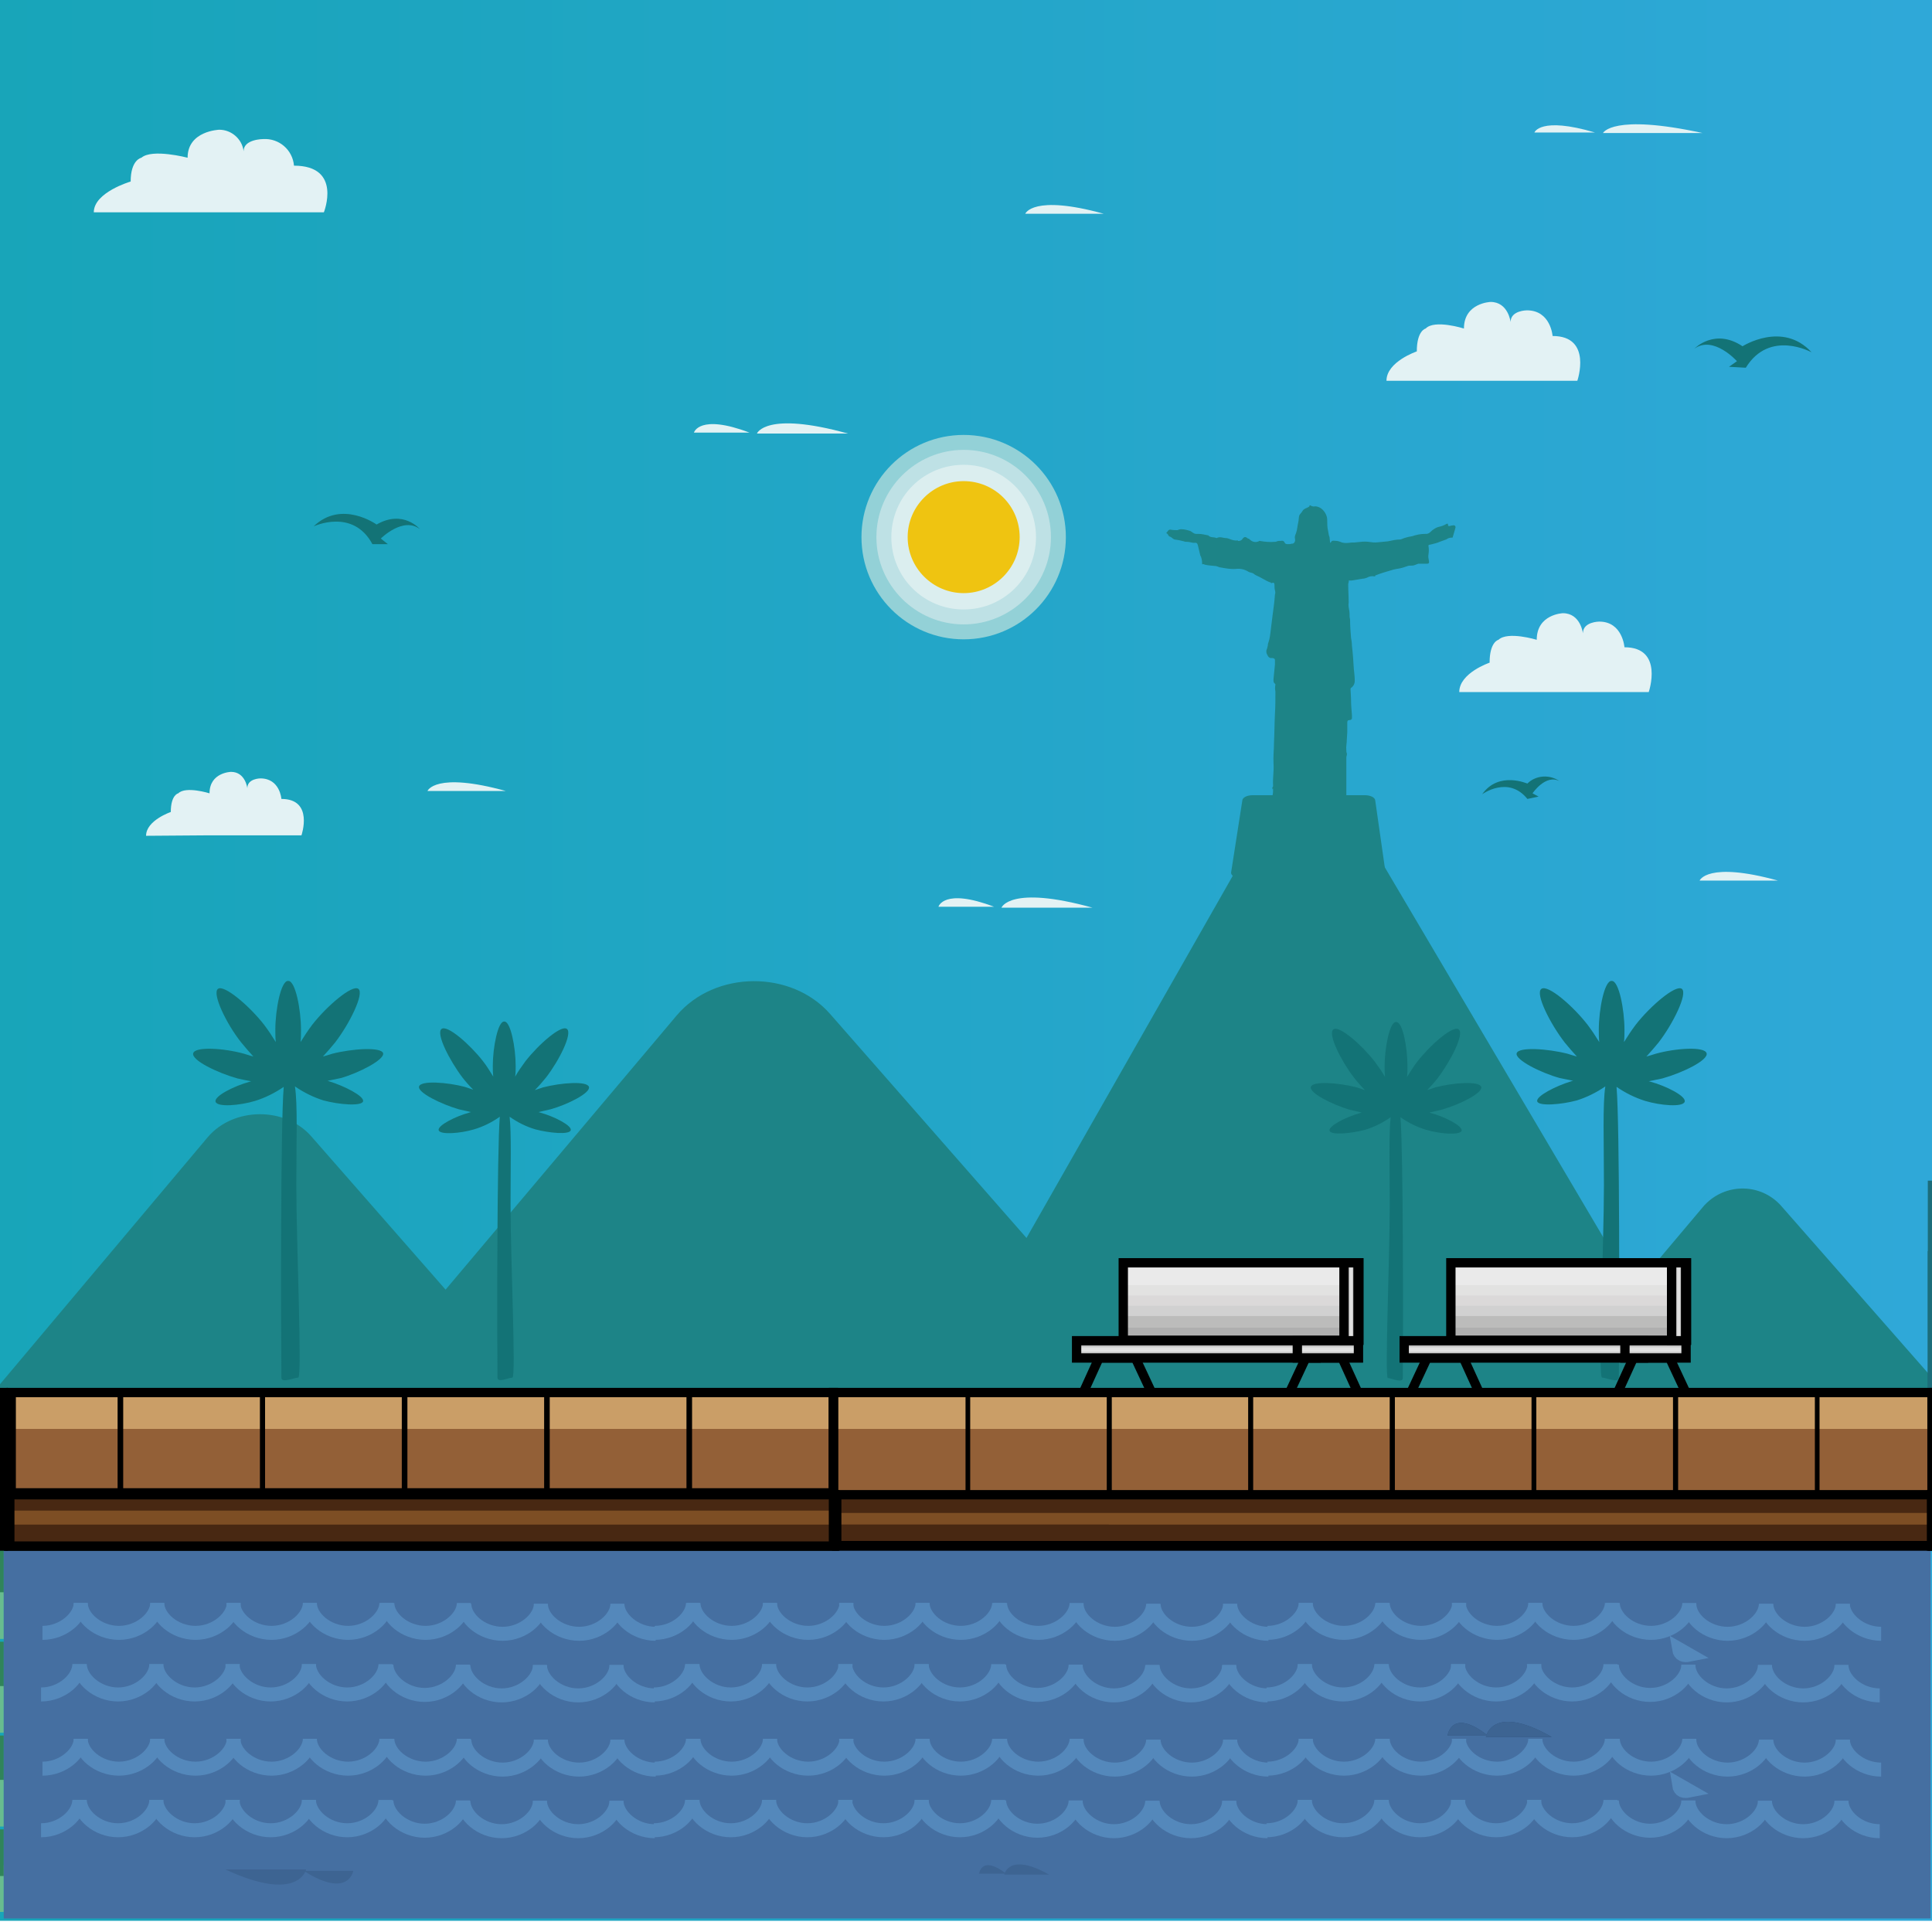 <?xml version="1.0" encoding="utf-8"?>
<!-- Generator: Adobe Illustrator 24.1.0, SVG Export Plug-In . SVG Version: 6.00 Build 0)  -->
<svg version="1.1" id="Capa_1" xmlns="http://www.w3.org/2000/svg" xmlns:xlink="http://www.w3.org/1999/xlink" x="0px" y="0px"
	 viewBox="0 0 414 414" style="enable-background:new 0 0 414 414;" xml:space="preserve">
<style type="text/css">
	.st0{clip-path:url(#SVGID_2_);}
	.st1{fill:url(#SVGID_3_);}
	.st2{fill:#1D8487;}
	.st3{fill:#137376;}
	.st4{fill:#93D1D7;}
	.st5{fill:#BEE1E5;}
	.st6{fill:#DBEEEF;}
	.st7{fill:#EFC411;}
	.st8{fill:#E3F2F4;}
	.st9{fill:#30845A;}
	.st10{fill:#68BC8F;}
	.st11{fill:none;}
	.st12{fill:#456FA1;}
	.st13{fill:none;stroke:#5488BB;stroke-width:3;stroke-miterlimit:10;}
	.st14{fill:#3D6492;}
	.st15{fill:#2A4D78;}
	.st16{fill:none;stroke:#000000;stroke-width:2;stroke-miterlimit:10;}
	.st17{fill:#AFAFAF;}
	.st18{fill:#BCBCBB;}
	.st19{fill:#D1D1D1;}
	.st20{fill:#DBD9D9;}
	.st21{fill:#E2E2E1;}
	.st22{fill:#EAEAEA;}
	.st23{fill:#E0E0E0;}
	.st24{fill:#C4C4C4;}
	.st25{fill:#1B646C;}
	.st26{fill:#1C6D7A;}
	.st27{fill:#7D4E24;stroke:#000000;stroke-width:2;stroke-miterlimit:10;}
	.st28{fill:none;stroke:#000000;stroke-width:1.5;stroke-miterlimit:10;}
	.st29{fill:#482812;}
	.st30{fill:#CA9E67;}
	.st31{fill:#936037;}
	.st32{fill:#7D4E24;}
	.st33{fill:none;stroke:#000000;stroke-miterlimit:10;}
</style>
<g>
	<defs>
		<rect id="SVGID_1_" width="414" height="414"/>
	</defs>
	<clipPath id="SVGID_2_">
		<use xlink:href="#SVGID_1_"  style="overflow:visible;"/>
	</clipPath>
	<g class="st0">
		
			<linearGradient id="SVGID_3_" gradientUnits="userSpaceOnUse" x1="-414.04" y1="208.175" x2="3700.49" y2="208.175" gradientTransform="matrix(1 0 0 -1 0 414)">
			<stop  offset="0" style="stop-color:#00A19A"/>
			<stop  offset="0.23" style="stop-color:#36A9E1"/>
			<stop  offset="0.49" style="stop-color:#1D71B8"/>
			<stop  offset="0.72" style="stop-color:#2D3387"/>
			<stop  offset="1" style="stop-color:#29235C"/>
		</linearGradient>
		<rect x="-414" class="st1" width="4114.5" height="411.6"/>
		<path class="st2" d="M-1.5,298.4h116.3l-48.1-54.9c-5.6-6.4-16.7-6.3-22.2,0.2L-1.5,298.4z"/>
		<path class="st2" d="M331.4,298.4h85.4l-35.3-40.2c-4.2-4.5-11.2-4.7-15.7-0.5c-0.2,0.2-0.4,0.4-0.6,0.6L331.4,298.4z"/>
		<path class="st2" d="M76.9,298.4H249l-71.1-81.1c-8.3-9.5-24.7-9.4-32.9,0.3L76.9,298.4z"/>
		<path class="st3" d="M82.1,225.7c-0.4-1.4-6.6-1-10.9,0.1c-0.6,0.2-1.3,0.4-2,0.6c0.9-1,1.8-2,2.6-3c3.1-4,6.3-10.5,5-11.5
			s-6.8,3.7-9.9,7.7c-0.9,1.2-1.7,2.4-2.5,3.7c0.1-0.9,0.1-1.8,0.1-2.6c0-4.4-1.2-10.5-2.7-10.5h-0.1c-1.5,0-2.7,6.1-2.7,10.5
			c0,0.8,0,1.7,0.1,2.6c-0.8-1.3-1.6-2.5-2.5-3.7c-3.1-4-8.6-8.7-9.9-7.7s1.8,7.5,5,11.5c0.8,1,1.7,2,2.6,3c-0.7-0.2-1.4-0.4-2-0.6
			c-4.3-1.2-10.5-1.6-10.9-0.1s5.2,4.2,9.5,5.4c0.9,0.2,1.8,0.4,2.9,0.6l-0.3,0.1c-3.3,0.9-7.7,3.1-7.3,4.3s5.2,0.8,8.5-0.2
			c2.2-0.7,4.2-1.7,6.1-3c-0.7,7.9-0.6,51.5-0.5,62.3c0,1.3,2.7,0,3.6,0s-0.4-28.4-0.4-41.3c0-9.3,0.3-17.3-0.3-21.1
			c1.9,1.3,3.9,2.3,6.1,3c3.3,0.9,8.2,1.3,8.5,0.2s-4-3.3-7.3-4.3l-0.3-0.1c1-0.2,2-0.4,2.9-0.6C76.9,229.9,82.4,227.1,82.1,225.7z"
			/>
		<path class="st3" d="M126.2,232.9c-0.4-1.3-5.9-0.9-9.8,0.1c-0.6,0.2-1.2,0.4-1.8,0.6c0.8-0.8,1.6-1.7,2.4-2.7
			c2.8-3.6,5.7-9.4,4.5-10.4s-6.1,3.3-8.9,6.9c-0.8,1.1-1.6,2.2-2.2,3.3c0.1-0.8,0.1-1.6,0.1-2.3c0-4-1.1-9.5-2.4-9.5h-0.1
			c-1.3,0-2.4,5.5-2.4,9.5c0,0.7,0,1.5,0.1,2.3c-0.7-1.1-1.4-2.3-2.2-3.3c-2.8-3.6-7.7-7.9-8.9-6.9s1.7,6.7,4.5,10.4
			c0.7,0.9,1.5,1.8,2.3,2.6c-0.6-0.2-1.2-0.4-1.8-0.6c-3.8-1-9.4-1.4-9.8-0.1s4.7,3.8,8.5,4.9c0.8,0.2,1.7,0.4,2.6,0.6l-0.3,0.1
			c-3,0.8-6.9,2.8-6.6,3.8s4.6,0.7,7.6-0.2c2-0.6,3.8-1.5,5.5-2.7c-0.6,7.1-0.6,46.2-0.5,55.9c0,1.2,2.4,0,3.2,0s-0.4-25.5-0.4-37
			c0-8.3,0.2-15.5-0.2-18.9c1.7,1.2,3.5,2.1,5.5,2.7c3,0.8,7.3,1.2,7.6,0.2s-3.6-3-6.6-3.8l-0.3-0.1c0.9-0.2,1.8-0.4,2.6-0.6
			C121.6,236.7,126.6,234.2,126.2,232.9z"/>
		<path class="st4" d="M228.4,115.1c0,12.1-9.8,21.9-21.9,21.9s-21.9-9.8-21.9-21.9s9.8-21.9,21.9-21.9
			C218.6,93.2,228.4,103,228.4,115.1L228.4,115.1z"/>
		<path class="st5" d="M225.2,115.1c0,10.3-8.4,18.7-18.7,18.7c-10.3,0-18.7-8.4-18.7-18.7s8.4-18.7,18.7-18.7
			S225.2,104.7,225.2,115.1L225.2,115.1z"/>
		<path class="st6" d="M222,115.1c0,8.6-6.9,15.5-15.5,15.5c-8.6,0-15.5-6.9-15.5-15.5c0-8.6,6.9-15.5,15.5-15.5
			S222,106.5,222,115.1C222,115.1,222,115.1,222,115.1z"/>
		<path class="st7" d="M218.5,115.1c0,6.6-5.4,12-12,12s-12-5.4-12-12s5.4-12,12-12S218.5,108.4,218.5,115.1z"/>
		<path class="st8" d="M313.6,81.6h24.4c0,0,3.3-9.6-5.3-9.6c0,0-0.4-5.5-5.5-5.5c0,0-3.5,0-3.5,2.5c0,0-0.5-4.3-4.3-4.3
			c0,0-5.7,0.2-5.7,5.7c0,0-6.3-2-8.2,0c0,0-1.9,0.4-1.9,4.9c0,0-6.5,2.2-6.5,6.3L313.6,81.6z"/>
		<path class="st8" d="M329,148.3h24.3c0,0,3.3-9.6-5.2-9.6c0,0-0.4-5.5-5.4-5.5c0,0-3.5,0-3.5,2.5c0,0-0.5-4.3-4.3-4.3
			c0,0-5.6,0.2-5.6,5.7c0,0-6.2-1.9-8.2,0c0,0-1.9,0.4-1.9,4.9c0,0-6.5,2.2-6.5,6.3H329z"/>
		<path class="st8" d="M364.8,28.5c-19.3-4.2-21.3,0-21.3,0"/>
		<path class="st8" d="M341.8,28.4c-11.8-3.5-13,0-13,0"/>
		<path class="st3" d="M317.6,170.2c0,0,5.6-4.1,9.7,1l2.4-0.5l-1.3-0.7c0,0,2.8-4.2,5.8-2.6c-2.1-1.5-5.1-1.3-6.9,0.5
			C327.4,168,321.2,165.1,317.6,170.2z"/>
		<path class="st3" d="M388.2,75.5c0,0-9-5-14.1,3.3l-3.6-0.2l1.7-1.2c0,0-5-5.6-9.1-2.7c0,0,4.3-4.5,10.3-0.5
			C373.4,74.2,382,68.7,388.2,75.5z"/>
		<path class="st8" d="M39.9,45.5h29.5c0,0,4-10-6.4-10c-0.3-3.4-3.2-5.9-6.6-5.7c0,0-4.2,0-4.2,2.6c-0.3-2.6-2.6-4.6-5.2-4.6
			c0,0-6.8,0.2-6.8,6c0,0-7.6-2-9.9,0c0,0-2.3,0.4-2.3,5.1c0,0-7.9,2.3-7.9,6.6L39.9,45.5z"/>
		<path class="st8" d="M44.7,179h19.9c0,0,2.7-7.8-4.3-7.8c0,0-0.3-4.4-4.5-4.4c0,0-2.8,0-2.8,2.1c0,0-0.4-3.5-3.5-3.5
			c0,0-4.6,0.1-4.6,4.6c0,0-5.1-1.6-6.7,0c0,0-1.6,0.3-1.6,4c0,0-5.3,1.8-5.3,5.1L44.7,179z"/>
		<path class="st8" d="M381,188.7c-15.2-4.2-16.8,0-16.8,0"/>
		<path class="st8" d="M236.5,45.8c-15.2-4.2-16.8,0-16.8,0"/>
		<path class="st8" d="M181.7,92.9c-17.7-4.9-19.5,0-19.5,0"/>
		<path class="st8" d="M160.6,92.7c-10.8-4.1-11.9,0-11.9,0"/>
		<path class="st8" d="M234.1,194.5c-17.7-4.9-19.5,0-19.5,0"/>
		<path class="st8" d="M213,194.3c-10.8-4.1-11.9,0-11.9,0"/>
		<path class="st8" d="M108.4,169.5c-15.2-4.2-16.8,0-16.8,0"/>
		<path class="st3" d="M67.2,112.8c0,0,8.4-4,12.6,3.8h3.3l-1.5-1.2c0,0,4.8-4.8,8.4-2c0,0-3.6-4.3-9.3-1
			C80.7,112.4,73.2,107,67.2,112.8z"/>
		<rect x="-411" y="331.7" class="st9" width="411.8" height="10"/>
		<rect x="-411" y="341.2" class="st10" width="411.8" height="10"/>
		<rect x="-411" y="351.8" class="st9" width="411.8" height="10"/>
		<rect x="-411" y="361.3" class="st10" width="411.8" height="10"/>
		<rect x="-411" y="371.9" class="st9" width="411.8" height="10"/>
		<rect x="-411" y="381.4" class="st10" width="411.8" height="10"/>
		<rect x="-411" y="399.7" class="st10" width="411.8" height="10"/>
		<rect x="-411" y="392" class="st9" width="411.8" height="10"/>
		<rect x="-411" y="401.5" class="st11" width="411.8" height="10"/>
		<path class="st2" d="M201.1,298.4h162.1l-66.9-113.3c-7.8-13.3-23.3-13.1-30.9,0.4L201.1,298.4z"/>
		<path class="st2" d="M311.9,113c0-0.4-0.3-0.5-0.7-0.4c-0.2,0-0.4,0.1-0.5,0.1c-0.3,0.1-0.4,0-0.4-0.2c0-0.4-0.2-0.3-0.4-0.2
			c-0.5,0.3-1.1,0.5-1.6,0.6c-0.4,0.1-0.8,0.3-1.2,0.6c-0.5,0.3-0.8,1-1.7,0.9c-1,0-1.9,0.2-2.8,0.5c-0.6,0.1-1.1,0.2-1.7,0.4
			c-0.2,0.1-0.5,0.2-0.8,0.3c-0.9,0-1.8,0.2-2.7,0.4c-0.7,0.1-1.4,0.1-2.1,0.2c-0.7,0.1-1.4,0-2.1-0.1c-0.8-0.1-1.6,0-2.5,0.1
			c-0.5,0.1-1,0-1.5,0.1c-0.7,0.1-1.4,0.1-2-0.2c-0.3-0.1-0.6-0.2-0.9-0.2c-0.4,0-0.9-0.2-1.1,0.3c-0.1,0.2-0.2,0.1-0.2-0.1
			c0-0.3-0.1-0.7-0.1-1c-0.2-0.4-0.2-0.9-0.3-1.3c-0.2-0.8-0.2-1.6-0.2-2.4c0-0.8-0.4-1.6-1-2.2c-0.4-0.4-1-0.7-1.6-0.7
			c-0.3,0.1-0.7,0-1-0.2c0,0-0.2-0.1-0.2,0.1s-0.2,0.2-0.3,0.3c-0.4,0.2-0.9,0.3-1.2,0.8s-0.6,0.7-0.7,1s-0.1,1-0.2,1.4
			c-0.2,0.8-0.2,1.6-0.5,2.4c-0.2,0.4-0.3,0.8-0.2,1.2c0.1,0.4-0.1,0.9-0.5,1c0,0-0.1,0-0.2,0c-0.3,0.1-0.5,0.1-0.8,0.1
			c-0.2,0-0.6,0-0.7-0.3c-0.1-0.3-0.4-0.5-0.8-0.4c-0.3,0-0.6,0-0.9,0.1c-0.1,0.1-0.3,0.1-0.4,0.1c-1.1,0.1-2.2,0-3.3-0.2
			c0,0-0.1,0-0.2,0.1c-0.7,0.3-1.4,0.1-1.9-0.4c-0.1-0.1-0.2-0.2-0.4-0.2l-0.1-0.1c-0.3-0.2-0.6-0.4-1,0.1c-0.2,0.4-0.7,0.6-1.1,0.5
			c0,0,0.1,0,0.1,0s0-0.1-0.1-0.1c-0.6,0.1-1.2-0.1-1.7-0.3c-0.3-0.1-0.5-0.2-0.8-0.2c-0.6,0-1.3-0.4-2,0c-0.6-0.3-1.3,0-1.8-0.6
			c0,0-0.1,0-0.1,0l-1-0.2c-0.5-0.1-1-0.1-1.5-0.1c-0.5,0-0.8-0.4-1.2-0.6c-0.6-0.2-1.3-0.4-2-0.4c-0.3,0-0.5,0.1-0.8,0.2
			c-0.5,0-0.9,0-1.4-0.1c-0.5-0.1-0.6,0.3-0.9,0.6c-0.1,0.1-0.1,0.1,0,0.2c0,0,0,0,0,0c0.3,0.1,0.3,0.4,0.5,0.6l0.2,0.1
			c0.4,0.1,0.6,0.5,1,0.6c0.7,0.1,1.3,0.2,2,0.4c0.2,0.1,0.4,0.1,0.6,0.1c0,0,0.1,0,0.1,0c0.6,0,1.1,0.3,1.7,0.2
			c0.4,0,0.5,0.2,0.6,0.6c0.2,0.7,0.3,1.4,0.5,2.1c0.3,0.5,0.4,1.2,0.4,1.8c0,0,0,0.2,0.1,0.1c0.2-0.1,0.4,0.1,0.5,0.1
			c0.8,0.2,1.6,0.2,2.4,0.3c0.4,0.1,0.7,0.3,1,0.3c1.1,0.2,2.2,0.4,3.3,0.3c0.9-0.1,1.8,0.1,2.6,0.6c0.3,0.2,0.8,0.2,1.1,0.4
			c0.2,0.2,0.4,0.3,0.6,0.4c1,0.4,1.9,1.1,3,1.5h0.1c0.1,0.2,0.1,0.2,0.3,0.1c0.3-0.1,0.5,0,0.5,0.4c0,0.4,0,0.8,0.1,1.2
			c0.1,0.3,0.1,0.6,0,0.9c-0.1,1.5-0.3,2.9-0.5,4.4c-0.1,0.8-0.2,1.6-0.3,2.4s-0.2,1.9-0.4,2.8c-0.1,0.3-0.2,0.7-0.3,1
			c0,0.3-0.1,0.7-0.2,1c-0.2,0.4-0.2,0.8,0,1.2c0.2,0.4,0.4,0.9,1.1,0.8c0.2,0,0.6,0.1,0.6,0.4s0,0.7,0,1c-0.1,1-0.2,2-0.3,3
			c0,0.4-0.1,0.8,0.3,1.1c0.1,0.1,0.1,0.1,0.1,0.2c-0.1,0.5-0.1,1,0,1.5c0,1.6,0,3.2-0.1,4.8c-0.1,2-0.1,4-0.2,6
			c0,1.6-0.2,3.1-0.1,4.7s-0.2,3-0.1,4.6c0,0.1,0,0.2,0,0.2c-0.2,0.3-0.2,0.3-0.1,0.7c0-0.1,0-0.2,0.1-0.2c0,0.5,0,0.9-0.1,1.4h-4.3
			c-1.2,0-2.2,0.5-2.2,1.2l-2.4,15.4c0,0.7,1,1.2,2.2,1.2h28.7c1.2,0,2.2-0.5,2.2-1.2l-2.2-15.4c0-0.7-1-1.2-2.2-1.2h-4
			c0-0.1,0-0.1,0-0.2c0-2.6,0-5.3,0-7.9c0-0.3,0.2-0.6,0.1-0.9c-0.1-0.2-0.1-0.4-0.1-0.6c-0.1-0.8,0.1-1.5,0.1-2.3
			c0-0.5,0.1-1.1,0.1-1.6c0-0.7,0-1.4,0-2.1c0-0.3,0.1-0.5,0.5-0.5c0.3,0,0.5-0.2,0.5-0.4c0,0,0-0.1,0-0.1c0-0.2,0-0.3,0-0.5
			c-0.1-1.2-0.2-2.4-0.2-3.7c0-0.6-0.1-1.3-0.1-1.9c0-0.1,0-0.2,0.1-0.3c0.5-0.3,0.8-0.9,0.8-1.5c0-0.9-0.1-1.7-0.2-2.6
			c-0.1-1.6-0.2-3.3-0.4-4.9c0-0.6-0.1-1.2-0.2-1.8c-0.1-1.2-0.2-2.5-0.2-3.8c0-0.2-0.1-0.4-0.1-0.6c0-0.5,0-1-0.1-1.5
			c-0.1-0.5-0.2-1.1-0.1-1.6c0-1.3-0.1-2.6-0.1-3.9c0-0.3,0.2-0.5,0.1-0.8h0.5h0.1c0.8-0.1,1.6-0.3,2.4-0.4c0.3,0,0.6-0.1,0.9-0.2
			c0.5-0.3,1-0.4,1.6-0.3c0.1,0,0.1,0,0.2,0c-0.1-0.3,0.2-0.2,0.3-0.3c1-0.4,2.1-0.7,3.1-1c0.6-0.2,1.2-0.3,1.8-0.4
			c0.6-0.1,1.1-0.3,1.7-0.5c0.5-0.2,1,0,1.5-0.2c0.3-0.1,0.5-0.2,0.8-0.3c0.6,0,1.2,0,1.8,0c0.4,0,0.6-0.1,0.5-0.6
			c-0.1-0.5-0.2-1-0.1-1.4c0.1-0.6,0.1-1.2,0-1.8c-0.1-0.2,0.2-0.3,0.4-0.3c0.7-0.2,1.4-0.3,2-0.6c0.5-0.2,0.9-0.3,1.4-0.5
			c0.4-0.3,0.8-0.4,1.3-0.4c0.1,0,0.1,0,0.1-0.1C311.6,114,311.8,113.5,311.9,113z"/>
		<path class="st3" d="M325,225.7c0.4-1.4,6.6-1,10.9,0.1c0.6,0.2,1.3,0.4,2,0.6c-0.9-1-1.8-2-2.6-3c-3.1-4-6.4-10.5-5-11.5
			s6.8,3.7,9.9,7.7c0.9,1.2,1.7,2.4,2.5,3.7c-0.1-0.9-0.1-1.8-0.1-2.6c0-4.4,1.2-10.5,2.7-10.5h0.1c1.5,0,2.7,6.1,2.7,10.5
			c0,0.8,0,1.7-0.1,2.6c0.8-1.3,1.6-2.5,2.5-3.7c3.1-4,8.6-8.7,9.9-7.7s-1.9,7.5-5,11.5c-0.8,1-1.7,2-2.6,3c0.7-0.2,1.4-0.4,2-0.6
			c4.3-1.2,10.5-1.6,10.9-0.1s-5.2,4.2-9.5,5.4c-0.9,0.2-1.9,0.4-2.9,0.6l0.4,0.1c3.3,0.9,7.7,3.1,7.3,4.3s-5.2,0.8-8.5-0.2
			c-2.2-0.7-4.2-1.7-6.1-3c0.7,7.9,0.6,51.5,0.5,62.3c0,1.3-2.7,0-3.6,0s0.4-28.4,0.4-41.3c0-9.3-0.3-17.3,0.3-21.1
			c-1.9,1.3-3.9,2.3-6.1,3c-3.3,0.9-8.2,1.3-8.5,0.2s4-3.3,7.3-4.3l0.4-0.1c-1-0.2-2-0.4-2.9-0.6C330.2,229.9,324.6,227.1,325,225.7
			z"/>
		<path class="st3" d="M280.9,232.9c0.4-1.3,5.9-0.9,9.8,0.1c0.6,0.2,1.2,0.4,1.8,0.6c-0.8-0.8-1.6-1.7-2.3-2.6
			c-2.8-3.6-5.7-9.4-4.5-10.4s6.1,3.3,8.9,6.9c0.8,1.1,1.6,2.2,2.2,3.3c-0.1-0.8-0.1-1.6-0.1-2.3c0-4,1.1-9.5,2.4-9.5h0.1
			c1.4,0,2.4,5.5,2.4,9.5c0,0.7,0,1.5-0.1,2.3c0.7-1.1,1.4-2.3,2.2-3.3c2.8-3.6,7.7-7.9,8.9-6.9s-1.7,6.7-4.5,10.4
			c-0.7,0.9-1.5,1.8-2.3,2.6c0.6-0.2,1.2-0.4,1.8-0.6c3.8-1,9.4-1.4,9.8-0.1s-4.6,3.8-8.5,4.9c-0.8,0.2-1.7,0.4-2.6,0.6l0.3,0.1
			c3,0.8,6.9,2.8,6.6,3.8s-4.6,0.7-7.6-0.2c-2-0.6-3.8-1.5-5.5-2.7c0.6,7.1,0.6,46.2,0.5,55.9c0,1.2-2.5,0-3.2,0s0.4-25.5,0.4-37
			c0-8.3-0.2-15.5,0.2-18.9c-1.7,1.2-3.5,2.1-5.5,2.7c-3,0.8-7.3,1.2-7.6,0.2s3.6-3,6.6-3.8l0.3-0.1c-0.9-0.2-1.8-0.4-2.6-0.6
			C285.5,236.7,280.5,234.2,280.9,232.9z"/>
		<rect x="0.8" y="328.6" class="st12" width="412.9" height="82.5"/>
		<path class="st13" d="M17.3,343.5c0,3-3.7,6.4-8.2,6.4"/>
		<path class="st13" d="M33.7,343.5c0,3-3.7,6.4-8.2,6.4s-8.2-3.3-8.2-6.4"/>
		<path class="st13" d="M50.1,343.5c0,3-3.7,6.4-8.2,6.4s-8.2-3.3-8.2-6.4"/>
		<path class="st13" d="M66.4,343.5c0,3-3.7,6.4-8.2,6.4s-8.2-3.3-8.2-6.4"/>
		<path class="st13" d="M82.8,343.5c0,3-3.7,6.4-8.2,6.4s-8.2-3.3-8.2-6.4"/>
		<path class="st13" d="M99.4,343.5c0,3-3.7,6.4-8.2,6.4s-8.2-3.3-8.2-6.4"/>
		<path class="st13" d="M115.9,343.7c0,3-3.7,6.4-8.2,6.4s-8.2-3.3-8.2-6.4"/>
		<path class="st13" d="M132.3,343.7c0,3-3.7,6.4-8.2,6.4s-8.2-3.3-8.2-6.4"/>
		<path class="st13" d="M132.3,343.7c0,3,3.7,6.4,8.2,6.4"/>
		<path class="st13" d="M17,356.6c0,3.1-3.7,6.5-8.2,6.5"/>
		<path class="st13" d="M33.5,356.6c0,3.1-3.7,6.5-8.2,6.5s-8.2-3.4-8.2-6.5"/>
		<path class="st13" d="M49.9,356.6c0,3.1-3.7,6.5-8.2,6.5s-8.2-3.4-8.2-6.5"/>
		<path class="st13" d="M66.2,356.6c0,3.1-3.7,6.5-8.2,6.5s-8.2-3.4-8.2-6.5"/>
		<path class="st13" d="M82.6,356.6c0,3.1-3.7,6.5-8.2,6.5s-8.2-3.4-8.2-6.5"/>
		<path class="st13" d="M99.2,356.7c0,3.1-3.7,6.5-8.2,6.5s-8.2-3.4-8.2-6.5"/>
		<path class="st13" d="M115.7,356.8c0,3.1-3.7,6.5-8.2,6.5s-8.2-3.4-8.2-6.5"/>
		<path class="st13" d="M132.1,356.8c0,3.1-3.7,6.5-8.2,6.5s-8.2-3.4-8.2-6.5"/>
		<path class="st13" d="M132.1,356.8c0,3.1,3.7,6.5,8.2,6.5"/>
		<path class="st13" d="M148.5,343.5c0,3-3.7,6.4-8.2,6.4"/>
		<path class="st13" d="M165,343.5c0,3-3.7,6.4-8.2,6.4s-8.2-3.3-8.2-6.4"/>
		<path class="st13" d="M181.4,343.5c0,3-3.7,6.4-8.2,6.4s-8.2-3.3-8.2-6.4"/>
		<path class="st13" d="M197.7,343.5c0,3-3.7,6.4-8.2,6.4s-8.2-3.3-8.2-6.4"/>
		<path class="st13" d="M214.1,343.5c0,3-3.7,6.4-8.2,6.4s-8.2-3.3-8.2-6.4"/>
		<path class="st13" d="M230.7,343.5c0,3-3.7,6.4-8.2,6.4s-8.2-3.3-8.2-6.4"/>
		<path class="st13" d="M247.1,343.7c0,3-3.7,6.4-8.2,6.4s-8.2-3.3-8.2-6.4"/>
		<path class="st13" d="M263.6,343.7c0,3-3.7,6.4-8.2,6.4s-8.2-3.3-8.2-6.4"/>
		<path class="st13" d="M263.6,343.7c0,3,3.7,6.4,8.2,6.4"/>
		<path class="st13" d="M148.3,356.6c0,3.1-3.7,6.5-8.2,6.5"/>
		<path class="st13" d="M164.8,356.6c0,3.1-3.7,6.5-8.2,6.5s-8.2-3.4-8.2-6.5"/>
		<path class="st13" d="M181.2,356.6c0,3.1-3.7,6.5-8.2,6.5s-8.2-3.4-8.2-6.5"/>
		<path class="st13" d="M197.5,356.6c0,3.1-3.7,6.5-8.2,6.5s-8.2-3.4-8.2-6.5"/>
		<path class="st13" d="M213.9,356.6c0,3.1-3.7,6.5-8.2,6.5s-8.2-3.4-8.2-6.5"/>
		<path class="st13" d="M230.5,356.7c0,3.1-3.7,6.5-8.2,6.5s-8.2-3.4-8.2-6.5"/>
		<path class="st13" d="M246.9,356.8c0,3.1-3.7,6.5-8.2,6.5s-8.2-3.4-8.2-6.5"/>
		<path class="st13" d="M263.4,356.8c0,3.1-3.7,6.5-8.2,6.5s-8.2-3.4-8.2-6.5"/>
		<path class="st13" d="M263.4,356.8c0,3.1,3.7,6.5,8.2,6.5"/>
		<path class="st13" d="M279.8,343.5c0,3-3.7,6.4-8.2,6.4"/>
		<path class="st13" d="M296.2,343.5c0,3-3.7,6.4-8.2,6.4s-8.2-3.3-8.2-6.4"/>
		<path class="st13" d="M312.7,343.5c0,3-3.7,6.4-8.2,6.4s-8.2-3.3-8.2-6.4"/>
		<path class="st13" d="M329,343.5c0,3-3.7,6.4-8.2,6.4s-8.2-3.3-8.2-6.4"/>
		<path class="st13" d="M345.4,343.5c0,3-3.7,6.4-8.2,6.4s-8.2-3.3-8.2-6.4"/>
		<path class="st13" d="M362,343.5c0,3-3.7,6.4-8.2,6.4s-8.2-3.3-8.2-6.4"/>
		<path class="st13" d="M378.4,343.7c0,3-3.7,6.4-8.2,6.4s-8.2-3.3-8.2-6.4"/>
		<path class="st13" d="M394.9,343.7c0,3-3.7,6.4-8.2,6.4s-8.2-3.3-8.2-6.4"/>
		<path class="st13" d="M394.9,343.7c0,3,3.7,6.4,8.2,6.4"/>
		<path class="st13" d="M279.6,356.6c0,3.1-3.7,6.5-8.2,6.5"/>
		<path class="st13" d="M296,356.6c0,3.1-3.7,6.5-8.2,6.5s-8.2-3.4-8.2-6.5"/>
		<path class="st13" d="M312.5,356.6c0,3.1-3.7,6.5-8.2,6.5s-8.2-3.4-8.2-6.5"/>
		<path class="st13" d="M328.8,356.6c0,3.1-3.7,6.5-8.2,6.5s-8.2-3.4-8.2-6.5"/>
		<path class="st13" d="M345.1,356.6c0,3.1-3.7,6.5-8.2,6.5s-8.2-3.4-8.2-6.5"/>
		<path class="st13" d="M361.8,356.7c0,3.1-3.7,6.5-8.2,6.5s-8.2-3.4-8.2-6.5"/>
		<path class="st13" d="M378.2,356.8c0,3.1-3.7,6.5-8.2,6.5s-8.2-3.4-8.2-6.5"/>
		<path class="st13" d="M394.6,356.8c0,3.1-3.7,6.5-8.2,6.5s-8.2-3.4-8.2-6.5"/>
		<path class="st13" d="M394.6,356.8c0,3.1,3.7,6.5,8.2,6.5"/>
		<path class="st14" d="M48.3,400.6c15.7,7.3,17.3,0,17.3,0"/>
		<path class="st14" d="M65.1,400.9c9.6,6.1,10.6,0,10.6,0"/>
		<path class="st15" d="M332.5,372.2c-12.8-7.3-14.1,0-14.1,0"/>
		<path class="st15" d="M318.8,371.9c-7.8-6.1-8.6,0-8.6,0"/>
		<path class="st14" d="M332.5,372.2c-12.8-7.3-14.1,0-14.1,0"/>
		<path class="st14" d="M318.8,371.9c-7.8-6.1-8.6,0-8.6,0"/>
		<path class="st14" d="M224.8,401.7c-8.7-4.9-9.6,0-9.6,0"/>
		<path class="st14" d="M215.6,401.5c-5.3-4.1-5.8,0-5.8,0"/>
		<path class="st13" d="M359.8,353.4l2.1,1.2C360.9,354.8,360,354.6,359.8,353.4z"/>
		<path class="st13" d="M17.3,372.6c0,3-3.7,6.4-8.2,6.4"/>
		<path class="st13" d="M33.7,372.6c0,3-3.7,6.4-8.2,6.4s-8.2-3.3-8.2-6.4"/>
		<path class="st13" d="M50.1,372.6c0,3-3.7,6.4-8.2,6.4s-8.2-3.3-8.2-6.4"/>
		<path class="st13" d="M66.4,372.6c0,3-3.7,6.4-8.2,6.4s-8.2-3.3-8.2-6.4"/>
		<path class="st13" d="M82.8,372.6c0,3-3.7,6.4-8.2,6.4s-8.2-3.3-8.2-6.4"/>
		<path class="st13" d="M99.4,372.6c0,3-3.7,6.4-8.2,6.4s-8.2-3.3-8.2-6.4"/>
		<path class="st13" d="M115.9,372.8c0,3-3.7,6.4-8.2,6.4s-8.2-3.3-8.2-6.4"/>
		<path class="st13" d="M132.3,372.8c0,3-3.7,6.4-8.2,6.4s-8.2-3.3-8.2-6.4"/>
		<path class="st13" d="M132.3,372.8c0,3,3.7,6.4,8.2,6.4"/>
		<path class="st13" d="M17,385.7c0,3.1-3.7,6.5-8.2,6.5"/>
		<path class="st13" d="M33.5,385.7c0,3.1-3.7,6.5-8.2,6.5s-8.2-3.4-8.2-6.5"/>
		<path class="st13" d="M49.9,385.7c0,3.1-3.7,6.5-8.2,6.5s-8.2-3.4-8.2-6.5"/>
		<path class="st13" d="M66.2,385.7c0,3.1-3.7,6.5-8.2,6.5s-8.2-3.4-8.2-6.5"/>
		<path class="st13" d="M82.6,385.7c0,3.1-3.7,6.5-8.2,6.5s-8.2-3.4-8.2-6.5"/>
		<path class="st13" d="M99.2,385.8c0,3.1-3.7,6.5-8.2,6.5s-8.2-3.4-8.2-6.5"/>
		<path class="st13" d="M115.7,385.9c0,3.1-3.7,6.5-8.2,6.5s-8.2-3.4-8.2-6.5"/>
		<path class="st13" d="M132.1,385.9c0,3.1-3.7,6.5-8.2,6.5s-8.2-3.4-8.2-6.5"/>
		<path class="st13" d="M132.1,385.9c0,3.1,3.7,6.5,8.2,6.5"/>
		<path class="st13" d="M148.5,372.6c0,3-3.7,6.4-8.2,6.4"/>
		<path class="st13" d="M165,372.6c0,3-3.7,6.4-8.2,6.4s-8.2-3.3-8.2-6.4"/>
		<path class="st13" d="M181.4,372.6c0,3-3.7,6.4-8.2,6.4s-8.2-3.3-8.2-6.4"/>
		<path class="st13" d="M197.7,372.6c0,3-3.7,6.4-8.2,6.4s-8.2-3.3-8.2-6.4"/>
		<path class="st13" d="M214.1,372.6c0,3-3.7,6.4-8.2,6.4s-8.2-3.3-8.2-6.4"/>
		<path class="st13" d="M230.7,372.6c0,3-3.7,6.4-8.2,6.4s-8.2-3.3-8.2-6.4"/>
		<path class="st13" d="M247.1,372.8c0,3-3.7,6.4-8.2,6.4s-8.2-3.3-8.2-6.4"/>
		<path class="st13" d="M263.6,372.8c0,3-3.7,6.4-8.2,6.4s-8.2-3.3-8.2-6.4"/>
		<path class="st13" d="M263.6,372.8c0,3,3.7,6.4,8.2,6.4"/>
		<path class="st13" d="M148.3,385.7c0,3.1-3.7,6.5-8.2,6.5"/>
		<path class="st13" d="M164.8,385.7c0,3.1-3.7,6.5-8.2,6.5s-8.2-3.4-8.2-6.5"/>
		<path class="st13" d="M181.2,385.7c0,3.1-3.7,6.5-8.2,6.5s-8.2-3.4-8.2-6.5"/>
		<path class="st13" d="M197.5,385.7c0,3.1-3.7,6.5-8.2,6.5s-8.2-3.4-8.2-6.5"/>
		<path class="st13" d="M213.9,385.7c0,3.1-3.7,6.5-8.2,6.5s-8.2-3.4-8.2-6.5"/>
		<path class="st13" d="M230.5,385.8c0,3.1-3.7,6.5-8.2,6.5s-8.2-3.4-8.2-6.5"/>
		<path class="st13" d="M246.9,385.9c0,3.1-3.7,6.5-8.2,6.5s-8.2-3.4-8.2-6.5"/>
		<path class="st13" d="M263.4,385.9c0,3.1-3.7,6.5-8.2,6.5s-8.2-3.4-8.2-6.5"/>
		<path class="st13" d="M263.4,385.9c0,3.1,3.7,6.5,8.2,6.5"/>
		<path class="st13" d="M279.8,372.6c0,3-3.7,6.4-8.2,6.4"/>
		<path class="st13" d="M296.2,372.6c0,3-3.7,6.4-8.2,6.4s-8.2-3.3-8.2-6.4"/>
		<path class="st13" d="M312.7,372.6c0,3-3.7,6.4-8.2,6.4s-8.2-3.3-8.2-6.4"/>
		<path class="st13" d="M329,372.6c0,3-3.7,6.4-8.2,6.4s-8.2-3.3-8.2-6.4"/>
		<path class="st13" d="M345.4,372.6c0,3-3.7,6.4-8.2,6.4s-8.2-3.3-8.2-6.4"/>
		<path class="st13" d="M362,372.6c0,3-3.7,6.4-8.2,6.4s-8.2-3.3-8.2-6.4"/>
		<path class="st13" d="M378.4,372.8c0,3-3.7,6.4-8.2,6.4s-8.2-3.3-8.2-6.4"/>
		<path class="st13" d="M394.9,372.8c0,3-3.7,6.4-8.2,6.4s-8.2-3.3-8.2-6.4"/>
		<path class="st13" d="M394.9,372.8c0,3,3.7,6.4,8.2,6.4"/>
		<path class="st13" d="M279.6,385.7c0,3.1-3.7,6.5-8.2,6.5"/>
		<path class="st13" d="M296,385.7c0,3.1-3.7,6.5-8.2,6.5s-8.2-3.4-8.2-6.5"/>
		<path class="st13" d="M312.5,385.7c0,3.1-3.7,6.5-8.2,6.5s-8.2-3.4-8.2-6.5"/>
		<path class="st13" d="M328.8,385.7c0,3.1-3.7,6.5-8.2,6.5s-8.2-3.4-8.2-6.5"/>
		<path class="st13" d="M345.1,385.7c0,3.1-3.7,6.5-8.2,6.5s-8.2-3.4-8.2-6.5"/>
		<path class="st13" d="M361.8,385.8c0,3.1-3.7,6.5-8.2,6.5s-8.2-3.4-8.2-6.5"/>
		<path class="st13" d="M378.2,385.9c0,3.1-3.7,6.5-8.2,6.5s-8.2-3.4-8.2-6.5"/>
		<path class="st13" d="M394.6,385.9c0,3.1-3.7,6.5-8.2,6.5s-8.2-3.4-8.2-6.5"/>
		<path class="st13" d="M394.6,385.9c0,3.1,3.7,6.5,8.2,6.5"/>
		<path class="st13" d="M359.8,382.5l2.1,1.2C360.9,383.9,360,383.8,359.8,382.5z"/>
		<polyline class="st16" points="302.2,298.7 305.8,291 313.6,291 317.1,298.7 		"/>
		<polyline class="st16" points="346.5,298.7 350,291 357.8,291 361.4,298.7 		"/>
		<rect x="310.9" y="282.9" class="st17" width="50.5" height="4.1"/>
		<rect x="310.9" y="279.8" class="st18" width="50.5" height="4.7"/>
		<rect x="310.9" y="277.6" class="st19" width="50.5" height="4.4"/>
		<rect x="310.9" y="275.4" class="st20" width="50.5" height="4.4"/>
		<rect x="310.9" y="272.5" class="st21" width="50.5" height="5.1"/>
		<rect x="310.9" y="270.6" class="st22" width="50.5" height="4.8"/>
		<rect x="310.9" y="270.6" class="st16" width="50.5" height="16.6"/>
		<rect x="300.9" y="287.4" class="st23" width="51.1" height="3.6"/>
		<rect x="300.9" y="289.7" class="st24" width="51.3" height="1.3"/>
		<rect x="300.5" y="287.4" class="st24" width="51.6" height="1.3"/>
		<rect x="300.9" y="287.3" class="st16" width="51.3" height="3.7"/>
		<rect x="348.2" y="287.4" class="st23" width="13.1" height="3.6"/>
		<rect x="348.2" y="289.7" class="st24" width="13.1" height="1.3"/>
		<rect x="348.2" y="287.4" class="st24" width="13.2" height="1.3"/>
		<rect x="348.2" y="287.3" class="st16" width="13.1" height="3.7"/>
		<rect x="358.3" y="270.6" class="st23" width="2.8" height="16.6"/>
		<rect x="360" y="270.6" class="st24" width="1.1" height="16.7"/>
		<rect x="358.3" y="270.6" class="st24" width="1.1" height="16.8"/>
		<rect x="358.2" y="270.6" class="st16" width="3" height="16.7"/>
		<path d="M349.6,286.3L349.6,286.3z"/>
		<path d="M349.7,286.4L349.7,286.4z"/>
		<polyline class="st16" points="232,298.7 235.5,291 243.3,291 246.9,298.7 		"/>
		<polyline class="st16" points="276.2,298.7 279.8,291 287.6,291 291.1,298.7 		"/>
		<rect x="240.7" y="282.9" class="st17" width="50.5" height="4.1"/>
		<rect x="240.7" y="279.8" class="st18" width="50.5" height="4.7"/>
		<rect x="240.7" y="277.6" class="st19" width="50.5" height="4.4"/>
		<rect x="240.7" y="275.4" class="st20" width="50.5" height="4.4"/>
		<rect x="240.7" y="272.5" class="st21" width="50.5" height="5.1"/>
		<rect x="240.7" y="270.6" class="st22" width="50.5" height="4.8"/>
		<rect x="240.7" y="270.6" class="st16" width="50.5" height="16.6"/>
		<rect x="230.7" y="287.4" class="st23" width="51.1" height="3.6"/>
		<rect x="230.7" y="289.7" class="st24" width="51.3" height="1.3"/>
		<rect x="230.3" y="287.4" class="st24" width="51.6" height="1.3"/>
		<rect x="230.7" y="287.3" class="st16" width="51.3" height="3.7"/>
		<rect x="278" y="287.4" class="st23" width="13.1" height="3.6"/>
		<rect x="278" y="289.7" class="st24" width="13.1" height="1.3"/>
		<rect x="277.9" y="287.4" class="st24" width="13.2" height="1.3"/>
		<rect x="278" y="287.3" class="st16" width="13.1" height="3.7"/>
		<rect x="288.1" y="270.6" class="st23" width="2.8" height="16.6"/>
		<rect x="289.8" y="270.6" class="st24" width="1.1" height="16.7"/>
		<rect x="288.1" y="270.6" class="st24" width="1.1" height="16.8"/>
		<rect x="288" y="270.6" class="st16" width="3" height="16.7"/>
		<path d="M279.4,286.3L279.4,286.3z"/>
		<path d="M279.4,286.4L279.4,286.4z"/>
		<rect x="413.1" y="268.1" class="st25" width="412.1" height="50.1"/>
		<rect x="413.1" y="253" class="st26" width="412.1" height="50.1"/>
		<rect x="1.8" y="314" class="st9" width="412.9" height="9.7"/>
		<rect x="1.8" y="320.3" class="st27" width="176.9" height="11"/>
		<line class="st28" x1="34.8" y1="306.2" x2="15.4" y2="306.2"/>
		<rect x="2.1" y="320.3" class="st29" width="176.8" height="3.4"/>
		<line class="st28" x1="48" y1="306.2" x2="40.1" y2="306.2"/>
		<polygon class="st30" points="178.9,298.4 3,298.4 3,309.4 178.9,309.4 414.3,309.4 414.3,298.4 		"/>
		<polygon class="st31" points="178.7,306.2 178.6,306.2 2.8,306.2 2.8,320.3 178.6,320.3 178.7,320.3 414,320.3 414,306.2 		"/>
		<rect x="179.3" y="320.3" class="st32" width="235.4" height="11"/>
		<rect x="178.9" y="320.5" class="st29" width="235.4" height="3.7"/>
		<rect x="178.8" y="326.7" class="st29" width="235.4" height="4.2"/>
		<rect x="2.2" y="326.7" class="st29" width="235.4" height="4.2"/>
		<rect x="179.3" y="320.3" class="st16" width="234.7" height="11"/>
		<rect x="2.4" y="298.4" class="st16" width="176.2" height="21.5"/>
		<rect x="207.4" y="298.4" class="st33" width="30.3" height="21.9"/>
		<rect x="147.8" y="298.4" class="st33" width="30.3" height="21.9"/>
		<rect x="117.3" y="298.4" class="st33" width="30.3" height="21.9"/>
		<rect x="86.8" y="298.4" class="st33" width="30.3" height="21.9"/>
		<rect x="56.3" y="298.4" class="st33" width="30.3" height="21.9"/>
		<rect x="25.9" y="298.4" class="st33" width="30.3" height="21.9"/>
		<rect x="2.8" y="298.4" class="st33" width="22.9" height="21.9"/>
		<rect x="268" y="298.5" class="st33" width="30.3" height="21.9"/>
		<rect x="237.7" y="298.4" class="st33" width="30.3" height="21.9"/>
		<rect x="298.4" y="298.5" class="st33" width="30.3" height="21.9"/>
		<rect x="328.7" y="298.5" class="st33" width="30.3" height="21.9"/>
		<rect x="359.1" y="298.4" class="st33" width="30.3" height="21.9"/>
		<rect x="178.6" y="298.4" class="st16" width="235.4" height="32.8"/>
		<rect x="2.1" y="320.3" class="st16" width="176.8" height="11"/>
		<rect x="413.9" y="314" class="st9" width="412.9" height="9.7"/>
		<rect x="413.9" y="320.3" class="st27" width="176.9" height="11"/>
		<rect x="414.5" y="298.4" class="st16" width="176.2" height="21.5"/>
		<rect x="414.2" y="320.3" class="st16" width="176.8" height="11"/>
		<rect x="-411.6" y="314" class="st9" width="412.9" height="9.7"/>
		<polygon class="st30" points="-234.5,298.4 -410.3,298.4 -410.3,309.4 -234.5,309.4 0.9,309.4 0.9,298.4 		"/>
		<polygon class="st31" points="-234.7,306.2 -234.7,306.2 -410.5,306.2 -410.5,320.3 -234.7,320.3 -234.7,320.3 0.6,320.3 
			0.6,306.2 		"/>
		<rect x="-234" y="320.3" class="st32" width="235.4" height="11"/>
		<rect x="-234.5" y="320.5" class="st29" width="235.4" height="3.7"/>
		<rect x="-234.6" y="326.7" class="st29" width="235.4" height="4.2"/>
		<rect x="-234" y="320.3" class="st16" width="234.7" height="11"/>
		<rect x="-234.7" y="298.4" class="st16" width="235.4" height="32.8"/>
	</g>
</g>
</svg>
